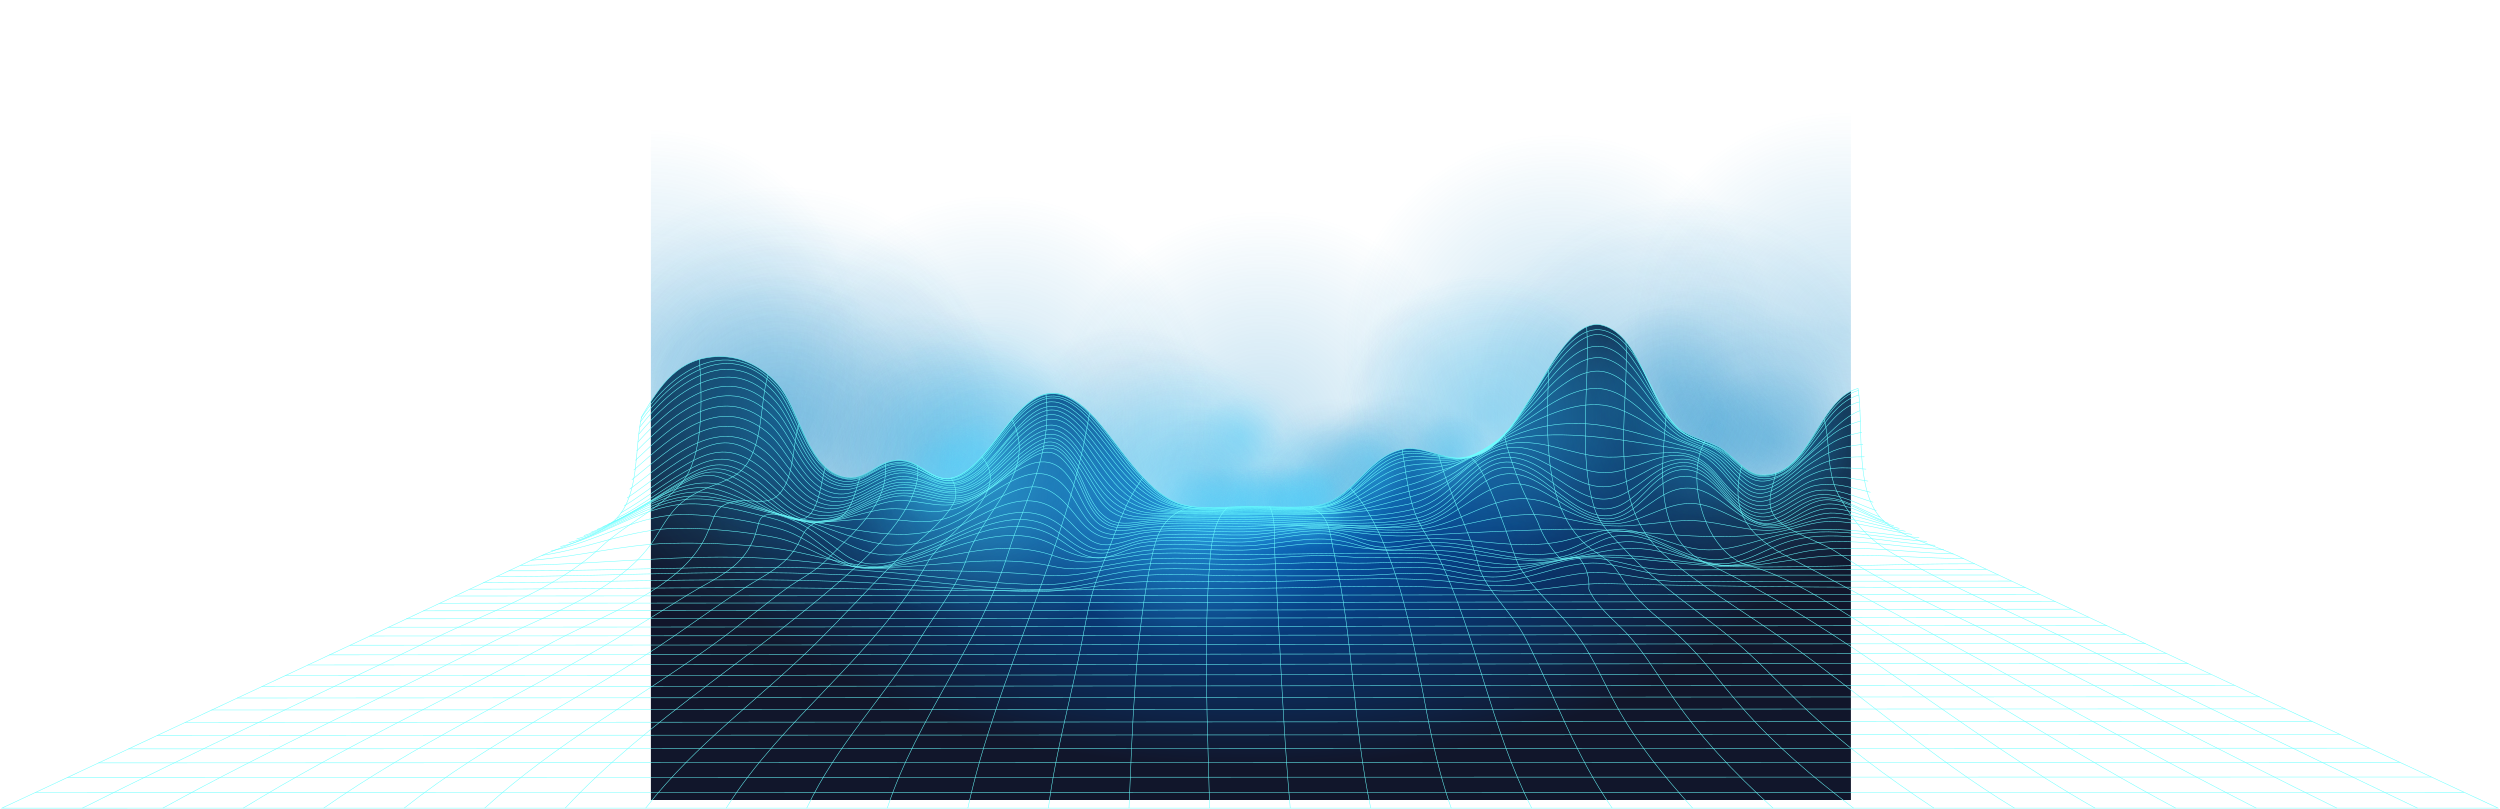 <svg width="3000" height="971" viewBox="0 0 3000 971" fill="none" xmlns="http://www.w3.org/2000/svg">
<mask id="mask0_280_23782" style="mask-type:luminance" maskUnits="userSpaceOnUse" x="781" y="0" width="1441" height="960">
<path d="M2221 0H781V960H2221V0Z" fill="white"/>
</mask>
<g mask="url(#mask0_280_23782)">
<path d="M769.968 499.989C791.935 462.714 813.692 428.84 862.502 427.882C890.809 427.325 915.316 440.874 933.41 461.125C958.435 489.132 967.553 555.387 1006.03 570.357C1036.72 582.298 1048.46 554.423 1075.68 552.136C1107.73 549.445 1120.85 588.244 1153.49 569.107C1206.83 537.838 1234.08 424.097 1306.77 494.392C1339.59 526.126 1372.23 591.318 1417.66 605.128C1442.2 612.589 1474.27 607.622 1499.99 607.622C1524.4 607.622 1549.95 609.779 1574.25 607.622C1624.16 603.191 1637.84 548.627 1683.1 539.194C1705.11 534.607 1729.63 549.811 1751.65 550.093C1796.05 550.66 1820.71 501.099 1842.13 468.979C1856.43 447.531 1888.3 380.246 1923.57 390.463C1972.08 404.515 1978.43 492.43 2020.08 518.041C2033.9 526.539 2048.83 529.087 2063.52 536.974C2078.4 544.969 2094.19 568.754 2112.74 569.941C2171.76 573.713 2180.48 479.745 2229.61 466.092C2236.62 509.347 2225.08 587.958 2257.41 622.207C2277.22 643.19 2324.79 655.573 2350.25 667.525C2565.86 768.711 2781.84 869.113 2997.72 969.727C2758.54 969.727 2519.37 969.727 2280.2 969.729C1520.89 969.734 761.57 969.738 2.254 969.742C216.104 869.601 430.185 769.945 643.828 669.364C671.245 656.456 719.138 644.053 740.275 621.602C768.015 592.14 761.207 536.926 769.968 499.989Z" fill="url(#paint0_radial_280_23782)"/>
</g>
<mask id="mask1_280_23782" style="mask-type:luminance" maskUnits="userSpaceOnUse" x="781" y="0" width="1441" height="960">
<path d="M2221 0H781V960H2221V0Z" fill="white"/>
</mask>
<g mask="url(#mask1_280_23782)">
<path opacity="0.25" d="M1597.97 660.574C1648.29 660.574 1689.08 619.784 1689.08 569.466C1689.08 519.149 1648.29 478.358 1597.97 478.358C1547.65 478.358 1506.86 519.149 1506.86 569.466C1506.86 619.784 1547.65 660.574 1597.97 660.574Z" fill="url(#paint1_radial_280_23782)"/>
<path opacity="0.25" d="M1679.75 646.612C1730.07 646.612 1770.86 605.821 1770.86 555.504C1770.86 505.186 1730.07 464.396 1679.75 464.396C1629.44 464.396 1588.65 505.186 1588.65 555.504C1588.65 605.821 1629.44 646.612 1679.75 646.612Z" fill="url(#paint2_radial_280_23782)"/>
<path opacity="0.25" d="M1649.66 666.461C1702.27 666.461 1744.93 624.799 1744.93 573.408C1744.93 522.016 1702.27 480.355 1649.66 480.355C1597.04 480.355 1554.38 522.016 1554.38 573.408C1554.38 624.799 1597.04 666.461 1649.66 666.461Z" fill="url(#paint3_radial_280_23782)"/>
<path opacity="0.25" d="M1775.64 667.647C1870.95 667.647 1948.22 592.182 1948.22 499.09C1948.22 405.999 1870.95 330.534 1775.64 330.534C1680.33 330.534 1603.06 405.999 1603.06 499.09C1603.06 592.182 1680.33 667.647 1775.64 667.647Z" fill="url(#paint4_radial_280_23782)"/>
<path opacity="0.25" d="M1350.72 728.961C1446.03 728.961 1523.3 653.495 1523.3 560.404C1523.3 467.312 1446.03 391.847 1350.72 391.847C1255.4 391.847 1178.14 467.312 1178.14 560.404C1178.14 653.495 1255.4 728.961 1350.72 728.961Z" fill="url(#paint5_radial_280_23782)"/>
<path opacity="0.25" d="M2051.81 679.05C2147.12 679.05 2224.39 603.585 2224.39 510.493C2224.39 417.402 2147.12 341.937 2051.81 341.937C1956.49 341.937 1879.23 417.402 1879.23 510.493C1879.23 603.585 1956.49 679.05 2051.81 679.05Z" fill="url(#paint6_radial_280_23782)"/>
<path opacity="0.25" d="M2151.63 711.805C2246.94 711.805 2324.21 636.34 2324.21 543.248C2324.21 450.157 2246.94 374.692 2151.63 374.692C2056.31 374.692 1979.05 450.157 1979.05 543.248C1979.05 636.34 2056.31 711.805 2151.63 711.805Z" fill="url(#paint7_radial_280_23782)"/>
<path opacity="0.25" d="M1120.66 710.244C1215.97 710.244 1293.24 634.779 1293.24 541.688C1293.24 448.596 1215.97 373.131 1120.66 373.131C1025.35 373.131 948.08 448.596 948.08 541.688C948.08 634.779 1025.35 710.244 1120.66 710.244Z" fill="url(#paint8_radial_280_23782)"/>
<path opacity="0.25" d="M1144.84 745.336C1240.15 745.336 1317.42 669.871 1317.42 576.779C1317.42 483.688 1240.15 408.223 1144.84 408.223C1049.52 408.223 972.257 483.688 972.257 576.779C972.257 669.871 1049.52 745.336 1144.84 745.336Z" fill="url(#paint9_radial_280_23782)"/>
<path opacity="0.25" d="M929.597 665.013C1024.91 665.013 1102.18 589.548 1102.18 496.456C1102.18 403.365 1024.91 327.899 929.597 327.899C834.284 327.899 757.017 403.365 757.017 496.456C757.017 589.548 834.284 665.013 929.597 665.013Z" fill="url(#paint10_radial_280_23782)"/>
<path opacity="0.25" d="M1464.33 666.559C1514.64 666.559 1555.43 625.768 1555.43 575.451C1555.43 525.133 1514.64 484.343 1464.33 484.343C1414.01 484.343 1373.22 525.133 1373.22 575.451C1373.22 625.768 1414.01 666.559 1464.33 666.559Z" fill="url(#paint11_radial_280_23782)"/>
<path opacity="0.25" d="M2050.77 624.447C2101.09 624.447 2141.88 583.657 2141.88 533.339C2141.88 483.022 2101.09 442.231 2050.77 442.231C2000.46 442.231 1959.67 483.022 1959.67 533.339C1959.67 583.657 2000.46 624.447 2050.77 624.447Z" fill="url(#paint12_radial_280_23782)"/>
<path opacity="0.25" d="M2000 549.844C2050.32 549.844 2091.11 509.053 2091.11 458.736C2091.11 408.419 2050.32 367.628 2000 367.628C1949.69 367.628 1908.9 408.419 1908.9 458.736C1908.9 509.053 1949.69 549.844 2000 549.844Z" fill="url(#paint13_radial_280_23782)"/>
<path opacity="0.25" d="M2127.45 619.265C2177.77 619.265 2218.56 578.475 2218.56 528.157C2218.56 477.84 2177.77 437.05 2127.45 437.05C2077.13 437.05 2036.34 477.84 2036.34 528.157C2036.34 578.475 2077.13 619.265 2127.45 619.265Z" fill="url(#paint14_radial_280_23782)"/>
<path opacity="0.25" d="M1599.01 689.725C1649.33 689.725 1690.12 648.935 1690.12 598.618C1690.12 548.3 1649.33 507.51 1599.01 507.51C1548.69 507.51 1507.9 548.3 1507.9 598.618C1507.9 648.935 1548.69 689.725 1599.01 689.725Z" fill="url(#paint15_radial_280_23782)"/>
<path opacity="0.25" d="M1518.19 776.461C1662.76 776.461 1779.96 659.262 1779.96 514.689C1779.96 370.115 1662.76 252.916 1518.19 252.916C1373.62 252.916 1256.42 370.115 1256.42 514.689C1256.42 659.262 1373.62 776.461 1518.19 776.461Z" fill="url(#paint16_radial_280_23782)"/>
<path opacity="0.25" d="M935.869 746.411C1080.44 746.411 1197.64 629.212 1197.64 484.639C1197.64 340.065 1080.44 222.866 935.869 222.866C791.296 222.866 674.096 340.065 674.096 484.639C674.096 629.212 791.296 746.411 935.869 746.411Z" fill="url(#paint17_radial_280_23782)"/>
<path opacity="0.25" d="M1193.87 757.81C1338.45 757.81 1455.65 640.611 1455.65 496.038C1455.65 351.465 1338.45 234.265 1193.87 234.265C1049.3 234.265 932.1 351.465 932.1 496.038C932.1 640.611 1049.3 757.81 1193.87 757.81Z" fill="url(#paint18_radial_280_23782)"/>
<path opacity="0.25" d="M1872.56 684.242C2017.13 684.242 2134.33 567.042 2134.33 422.469C2134.33 277.896 2017.13 160.696 1872.56 160.696C1727.98 160.696 1610.78 277.896 1610.78 422.469C1610.78 567.042 1727.98 684.242 1872.56 684.242Z" fill="url(#paint19_radial_280_23782)"/>
<path opacity="0.25" d="M2019.69 759.882C2164.26 759.882 2281.46 642.683 2281.46 498.109C2281.46 353.536 2164.26 236.337 2019.69 236.337C1875.12 236.337 1757.92 353.536 1757.92 498.109C1757.92 642.683 1875.12 759.882 2019.69 759.882Z" fill="url(#paint20_radial_280_23782)"/>
<path opacity="0.25" d="M2213.55 657.437C2358.12 657.437 2475.32 540.237 2475.32 395.664C2475.32 251.091 2358.12 133.891 2213.55 133.891C2068.98 133.891 1951.78 251.091 1951.78 395.664C1951.78 540.237 2068.98 657.437 2213.55 657.437Z" fill="url(#paint21_radial_280_23782)"/>
<path opacity="0.25" d="M776.152 677.925C920.725 677.925 1037.92 560.725 1037.92 416.152C1037.92 271.579 920.725 154.379 776.152 154.379C631.579 154.379 514.379 271.579 514.379 416.152C514.379 560.725 631.579 677.925 776.152 677.925Z" fill="url(#paint22_radial_280_23782)"/>
<path opacity="0.25" d="M957.402 788.252C1101.98 788.252 1219.17 671.052 1219.17 526.479C1219.17 381.906 1101.98 264.707 957.402 264.707C812.829 264.707 695.629 381.906 695.629 526.479C695.629 671.052 812.829 788.252 957.402 788.252Z" fill="url(#paint23_radial_280_23782)"/>
<path opacity="0.25" d="M1567.46 663.953C1596.22 663.953 1619.53 640.641 1619.53 611.885C1619.53 583.128 1596.22 559.816 1567.46 559.816C1538.7 559.816 1515.39 583.128 1515.39 611.885C1515.39 640.641 1538.7 663.953 1567.46 663.953Z" fill="url(#paint24_radial_280_23782)"/>
<path opacity="0.25" d="M1501.34 662.365C1530.1 662.365 1553.41 639.053 1553.41 610.297C1553.41 581.54 1530.1 558.228 1501.34 558.228C1472.59 558.228 1449.28 581.54 1449.28 610.297C1449.28 639.053 1472.59 662.365 1501.34 662.365Z" fill="url(#paint25_radial_280_23782)"/>
<path opacity="0.25" d="M1533.61 654.701C1562.36 654.701 1585.68 631.389 1585.68 602.632C1585.68 573.876 1562.36 550.564 1533.61 550.564C1504.85 550.564 1481.54 573.876 1481.54 602.632C1481.54 631.389 1504.85 654.701 1533.61 654.701Z" fill="url(#paint26_radial_280_23782)"/>
<path opacity="0.25" d="M1740.28 596.024C1769.04 596.024 1792.35 572.712 1792.35 543.955C1792.35 515.199 1769.04 491.887 1740.28 491.887C1711.52 491.887 1688.21 515.199 1688.21 543.955C1688.21 572.712 1711.52 596.024 1740.28 596.024Z" fill="url(#paint27_radial_280_23782)"/>
<path opacity="0.25" d="M1450.57 661.837C1479.32 661.837 1502.63 638.526 1502.63 609.769C1502.63 581.012 1479.32 557.7 1450.57 557.7C1421.81 557.7 1398.5 581.012 1398.5 609.769C1398.5 638.526 1421.81 661.837 1450.57 661.837Z" fill="url(#paint28_radial_280_23782)"/>
</g>
<mask id="mask2_280_23782" style="mask-type:luminance" maskUnits="userSpaceOnUse" x="781" y="0" width="1441" height="960">
<path d="M2221 0H781V960H2221V0Z" fill="white"/>
</mask>
<g mask="url(#mask2_280_23782)">
<path opacity="0.25" d="M1590.18 666.332C1636.74 666.332 1674.49 628.586 1674.49 582.023C1674.49 535.46 1636.74 497.714 1590.18 497.714C1543.62 497.714 1505.87 535.46 1505.87 582.023C1505.87 628.586 1543.62 666.332 1590.18 666.332Z" fill="url(#paint29_radial_280_23782)"/>
<path opacity="0.25" d="M1410.36 767.466C1506.96 767.466 1585.27 689.154 1585.27 592.55C1585.27 495.947 1506.96 417.635 1410.36 417.635C1313.75 417.635 1235.44 495.947 1235.44 592.55C1235.44 689.154 1313.75 767.466 1410.36 767.466Z" fill="url(#paint30_radial_280_23782)"/>
<path opacity="0.25" d="M1437.55 787.642C1534.15 787.642 1612.47 709.329 1612.47 612.726C1612.47 516.122 1534.15 437.81 1437.55 437.81C1340.95 437.81 1262.63 516.122 1262.63 612.726C1262.63 709.329 1340.95 787.642 1437.55 787.642Z" fill="url(#paint31_radial_280_23782)"/>
<path opacity="0.25" d="M1791.94 674.483C1888.54 674.483 1966.85 596.17 1966.85 499.567C1966.85 402.963 1888.54 324.651 1791.94 324.651C1695.33 324.651 1617.02 402.963 1617.02 499.567C1617.02 596.17 1695.33 674.483 1791.94 674.483Z" fill="url(#paint32_radial_280_23782)"/>
<path opacity="0.25" d="M1199.83 775.361C1296.43 775.361 1374.75 697.049 1374.75 600.445C1374.75 503.842 1296.43 425.53 1199.83 425.53C1103.23 425.53 1024.91 503.842 1024.91 600.445C1024.91 697.049 1103.23 775.361 1199.83 775.361Z" fill="url(#paint33_radial_280_23782)"/>
<path opacity="0.25" d="M1184.92 728.869C1281.52 728.869 1359.83 650.556 1359.83 553.953C1359.83 457.349 1281.52 379.037 1184.92 379.037C1088.31 379.037 1010 457.349 1010 553.953C1010 650.556 1088.31 728.869 1184.92 728.869Z" fill="url(#paint34_radial_280_23782)"/>
<path opacity="0.25" d="M1516.89 660.086C1545.64 660.086 1568.95 636.775 1568.95 608.018C1568.95 579.261 1545.64 555.949 1516.89 555.949C1488.13 555.949 1464.82 579.261 1464.82 608.018C1464.82 636.775 1488.13 660.086 1516.89 660.086Z" fill="url(#paint35_radial_280_23782)"/>
<path opacity="0.25" d="M1566.57 655.027C1595.32 655.027 1618.64 631.715 1618.64 602.959C1618.64 574.202 1595.32 550.89 1566.57 550.89C1537.81 550.89 1514.5 574.202 1514.5 602.959C1514.5 631.715 1537.81 655.027 1566.57 655.027Z" fill="url(#paint36_radial_280_23782)"/>
<path opacity="0.25" d="M1557.05 659.491C1585.81 659.491 1609.12 636.179 1609.12 607.423C1609.12 578.666 1585.81 555.354 1557.05 555.354C1528.29 555.354 1504.98 578.666 1504.98 607.423C1504.98 636.179 1528.29 659.491 1557.05 659.491Z" fill="url(#paint37_radial_280_23782)"/>
<path opacity="0.25" d="M1580.85 656.515C1609.6 656.515 1632.92 633.203 1632.92 604.447C1632.92 575.69 1609.6 552.378 1580.85 552.378C1552.09 552.378 1528.78 575.69 1528.78 604.447C1528.78 633.203 1552.09 656.515 1580.85 656.515Z" fill="url(#paint38_radial_280_23782)"/>
<path opacity="0.25" d="M1487.44 657.408C1516.19 657.408 1539.5 634.096 1539.5 605.34C1539.5 576.583 1516.19 553.271 1487.44 553.271C1458.68 553.271 1435.37 576.583 1435.37 605.34C1435.37 634.096 1458.68 657.408 1487.44 657.408Z" fill="url(#paint39_radial_280_23782)"/>
<path opacity="0.25" d="M1467.5 661.87C1496.26 661.87 1519.57 638.558 1519.57 609.802C1519.57 581.045 1496.26 557.733 1467.5 557.733C1438.75 557.733 1415.43 581.045 1415.43 609.802C1415.43 638.558 1438.75 661.87 1467.5 661.87Z" fill="url(#paint40_radial_280_23782)"/>
<path opacity="0.25" d="M1431.21 666.927C1459.96 666.927 1483.28 643.615 1483.28 614.859C1483.28 586.102 1459.96 562.79 1431.21 562.79C1402.45 562.79 1379.14 586.102 1379.14 614.859C1379.14 643.615 1402.45 666.927 1431.21 666.927Z" fill="url(#paint41_radial_280_23782)"/>
<path opacity="0.25" d="M1148.75 610.789C1177.51 610.789 1200.82 587.477 1200.82 558.72C1200.82 529.963 1177.51 506.652 1148.75 506.652C1119.99 506.652 1096.68 529.963 1096.68 558.72C1096.68 587.477 1119.99 610.789 1148.75 610.789Z" fill="url(#paint42_radial_280_23782)"/>
<path opacity="0.25" d="M1175.94 596.753C1204.7 596.753 1228.01 573.442 1228.01 544.685C1228.01 515.928 1204.7 492.616 1175.94 492.616C1147.19 492.616 1123.88 515.928 1123.88 544.685C1123.88 573.442 1147.19 596.753 1175.94 596.753Z" fill="url(#paint43_radial_280_23782)"/>
<path opacity="0.25" d="M1121.56 629.209C1150.31 629.209 1173.63 605.897 1173.63 577.14C1173.63 548.384 1150.31 525.072 1121.56 525.072C1092.8 525.072 1069.49 548.384 1069.49 577.14C1069.49 605.897 1092.8 629.209 1121.56 629.209Z" fill="url(#paint44_radial_280_23782)"/>
<path opacity="0.25" d="M1518.05 662.542C1546.81 662.542 1570.12 639.23 1570.12 610.473C1570.12 581.717 1546.81 558.405 1518.05 558.405C1489.29 558.405 1465.98 581.717 1465.98 610.473C1465.98 639.23 1489.29 662.542 1518.05 662.542Z" fill="url(#paint45_radial_280_23782)"/>
<path opacity="0.25" d="M1743.49 602.016C1772.25 602.016 1795.56 578.704 1795.56 549.948C1795.56 521.191 1772.25 497.879 1743.49 497.879C1714.73 497.879 1691.42 521.191 1691.42 549.948C1691.42 578.704 1714.73 602.016 1743.49 602.016Z" fill="url(#paint46_radial_280_23782)"/>
<path opacity="0.25" d="M1645.24 605.524C1674 605.524 1697.31 582.212 1697.31 553.455C1697.31 524.699 1674 501.387 1645.24 501.387C1616.49 501.387 1593.17 524.699 1593.17 553.455C1593.17 582.212 1616.49 605.524 1645.24 605.524Z" fill="url(#paint47_radial_280_23782)"/>
<path opacity="0.25" d="M1489.1 575.7C1517.86 575.7 1541.17 552.389 1541.17 523.632C1541.17 494.875 1517.86 471.563 1489.1 471.563C1460.35 471.563 1437.03 494.875 1437.03 523.632C1437.03 552.389 1460.35 575.7 1489.1 575.7Z" fill="url(#paint48_radial_280_23782)"/>
</g>
<path d="M769.968 499.989C791.935 462.714 813.692 428.84 862.502 427.882C890.809 427.325 915.316 440.874 933.41 461.125C958.435 489.132 967.553 555.387 1006.03 570.357C1036.72 582.298 1048.46 554.423 1075.68 552.136C1107.73 549.445 1120.85 588.244 1153.49 569.107C1206.83 537.838 1234.08 424.097 1306.77 494.392C1339.59 526.126 1372.23 591.318 1417.66 605.128C1442.2 612.589 1474.27 607.622 1499.99 607.622C1524.4 607.622 1549.95 609.779 1574.25 607.622C1624.16 603.191 1637.84 548.627 1683.1 539.194C1705.11 534.607 1729.63 549.811 1751.65 550.093C1796.05 550.66 1820.71 501.099 1842.13 468.979C1856.43 447.531 1888.3 380.246 1923.57 390.463C1972.08 404.515 1978.43 492.43 2020.08 518.041C2033.9 526.539 2048.83 529.087 2063.52 536.974C2078.4 544.969 2094.19 568.754 2112.74 569.941C2171.76 573.713 2180.48 479.745 2229.61 466.092C2236.62 509.347 2225.08 587.958 2257.41 622.207C2277.22 643.19 2324.79 655.573 2350.25 667.525C2565.86 768.71 2781.84 869.113 2997.72 969.727C2758.54 969.727 2519.37 969.727 2280.2 969.729C1520.89 969.734 761.57 969.738 2.254 969.742C216.104 869.601 430.185 769.945 643.828 669.364C671.245 656.456 719.138 644.053 740.275 621.602C768.015 592.14 761.207 536.926 769.968 499.989Z" stroke="#6BFFFF" stroke-width="0.6" stroke-miterlimit="10"/>
<path d="M42.305 950.986C777.834 950.922 1513.36 950.869 2248.89 950.776C2484.92 950.746 2720.94 950.74 2956.97 950.736" stroke="#6BFFFF" stroke-width="0.6" stroke-miterlimit="10"/>
<path d="M80.949 932.892C1026.53 932.748 1972.11 932.456 2917.69 932.427" stroke="#6BFFFF" stroke-width="0.6" stroke-miterlimit="10"/>
<path d="M118.205 915.45C1038.75 915.268 1959.3 914.828 2879.85 914.788" stroke="#6BFFFF" stroke-width="0.6" stroke-miterlimit="10"/>
<path d="M154.095 898.65C1050.54 898.445 1946.98 897.853 2843.42 897.805" stroke="#6BFFFF" stroke-width="0.6" stroke-miterlimit="10"/>
<path d="M188.646 882.48C1061.89 882.265 1935.14 881.522 2808.38 881.468" stroke="#6BFFFF" stroke-width="0.6" stroke-miterlimit="10"/>
<path d="M221.887 866.922C1072.82 866.711 1923.76 865.818 2774.7 865.757" stroke="#6BFFFF" stroke-width="0.6" stroke-miterlimit="10"/>
<path d="M253.837 851.969C1083.34 851.77 1912.84 850.731 2742.34 850.667" stroke="#6BFFFF" stroke-width="0.6" stroke-miterlimit="10"/>
<path d="M284.523 837.61C1093.45 837.429 1902.37 836.25 2711.3 836.183" stroke="#6BFFFF" stroke-width="0.6" stroke-miterlimit="10"/>
<path d="M313.974 823.828C1103.16 823.669 1892.34 822.359 2681.52 822.292" stroke="#6BFFFF" stroke-width="0.6" stroke-miterlimit="10"/>
<path d="M342.211 810.614C1112.47 810.48 1882.73 809.05 2652.99 808.982" stroke="#6BFFFF" stroke-width="0.6" stroke-miterlimit="10"/>
<path d="M369.258 797.956C1121.4 797.847 1873.54 796.305 2625.68 796.241" stroke="#6BFFFF" stroke-width="0.6" stroke-miterlimit="10"/>
<path d="M395.142 785.841C1129.95 785.752 1864.76 784.117 2599.57 784.053" stroke="#6BFFFF" stroke-width="0.6" stroke-miterlimit="10"/>
<path d="M419.89 774.256C1138.14 774.188 1856.38 772.468 2574.63 772.41" stroke="#6BFFFF" stroke-width="0.6" stroke-miterlimit="10"/>
<path d="M443.524 763.19C1145.96 763.138 1848.39 761.349 2550.82 761.295" stroke="#6BFFFF" stroke-width="0.6" stroke-miterlimit="10"/>
<path d="M466.068 752.632C1153.42 752.59 1840.77 750.749 2528.12 750.701" stroke="#6BFFFF" stroke-width="0.6" stroke-miterlimit="10"/>
<path d="M487.551 742.568C1160.54 742.526 1833.52 740.652 2506.51 740.609" stroke="#6BFFFF" stroke-width="0.6" stroke-miterlimit="10"/>
<path d="M508.015 732.987C1167.33 732.941 1826.64 731.055 2485.96 731.011" stroke="#6BFFFF" stroke-width="0.6" stroke-miterlimit="10"/>
<path d="M527.479 723.875C1173.8 723.83 1820.12 721.935 2466.44 721.891" stroke="#6BFFFF" stroke-width="0.6" stroke-miterlimit="10"/>
<path d="M545.948 715.223C1180.01 715.179 1813.92 713.286 2447.92 713.242" stroke="#6BFFFF" stroke-width="0.6" stroke-miterlimit="10"/>
<path d="M563.472 707.015C727.849 707.003 892.677 702.904 1057.02 707.199C1201.92 710.986 1345.69 706.02 1490.54 706.011C1570.31 706.005 1651.46 701.096 1731.1 705.055C1764.22 706.702 1796.48 710.688 1829.75 708.737C1862.87 706.794 1895.3 699.446 1928.55 700.351C2095.78 704.899 2262.93 705.055 2430.4 705.043" stroke="#6BFFFF" stroke-width="0.6" stroke-miterlimit="10"/>
<path d="M580.072 699.243C741.099 699.229 904.485 690.486 1065.3 700.66C1124.36 704.394 1182.91 709.175 1242.14 709.824C1283.39 710.275 1322.39 700.547 1363.29 698.438C1405.48 696.263 1448.24 698.25 1490.47 698.248C1570.73 698.243 1654.38 690.539 1734.2 697.24C1763.22 699.675 1790.01 704.98 1819.37 702.098C1855.1 698.592 1889.36 684.852 1925.52 687.218C1953.47 689.046 1980.48 696.682 2008.6 697.674C2044.51 698.943 2080.75 697.542 2116.68 697.49C2215.73 697.346 2314.77 697.298 2413.81 697.29" stroke="#6BFFFF" stroke-width="0.6" stroke-miterlimit="10"/>
<path d="M595.766 691.891C751.849 691.88 912.927 679.941 1068.59 693.769C1126.41 698.905 1183.12 706.547 1241.3 707.61C1279.81 708.313 1313.39 698.093 1350.97 692.778C1396.31 686.365 1444.89 690.916 1490.56 690.912C1534.81 690.908 1579.07 691.288 1623.31 690.883C1660.24 690.545 1697.61 684.799 1734.23 690.29C1762.34 694.502 1785.83 700.335 1814.54 695.762C1851.48 689.879 1887.48 671.532 1925.23 676.502C1952.71 680.122 1977.46 689.505 2005.56 690.332C2037.76 691.283 2070.22 690.213 2102.43 690.165C2201.01 690.019 2299.58 689.971 2398.15 689.965" stroke="#6BFFFF" stroke-width="0.6" stroke-miterlimit="10"/>
<path d="M610.577 684.972C765.339 685.845 923.145 673.144 1077.55 687.792C1135.7 693.308 1193.09 700.963 1251.64 701.526C1290.89 701.902 1324.19 688.174 1362.46 684.415C1404.22 680.314 1448.4 684.012 1490.37 683.985C1534.63 683.956 1578.88 682.915 1623.13 683.547C1659.87 684.071 1697.3 676.95 1733.63 683.599C1760.96 688.602 1781.99 695.466 1810.42 690.927C1845.14 685.383 1878.86 666.76 1914.31 669.736C1940.57 671.943 1964.82 682.147 1991.47 683.167C2023.42 684.39 2055.68 683.608 2087.66 683.641C2186.23 683.737 2284.82 683.142 2383.4 683.057" stroke="#6BFFFF" stroke-width="0.6" stroke-miterlimit="10"/>
<path d="M624.536 678.445C723.033 676.975 820.783 664.32 919.545 669.97C973.375 673.05 1026.16 681.427 1080.25 683.412C1136.92 685.492 1194.3 684.9 1250.71 690.107C1291.29 693.853 1321.45 682.727 1361.04 678.096C1403 673.188 1448.16 677.562 1490.41 677.46C1530.79 677.362 1571.17 673.999 1611.52 675.567C1648.63 677.009 1688.59 672.211 1725.23 676.715C1754.18 680.275 1779.44 688.66 1809.12 685.601C1842.64 682.147 1874.65 668.131 1908.44 668.045C1966.26 667.897 2025.04 679.367 2083.28 680.162C2178.42 681.464 2274.17 676.266 2369.51 676.556" stroke="#6BFFFF" stroke-width="0.6" stroke-miterlimit="10"/>
<path d="M637.678 672.265C693.314 668.365 747.204 653.412 803.072 652.024C841.639 651.064 881.078 652.691 919.447 656.603C974.941 662.262 1020.5 683.462 1077.55 680.454C1139.8 677.171 1201.73 665.987 1263.28 679.584C1299.09 687.496 1326.38 678.008 1361.49 672.86C1403.06 666.768 1448.72 671.754 1490.67 671.326C1530.5 670.919 1571.45 663.992 1611.1 667.751C1649.37 671.378 1687.49 666.95 1725.41 670.669C1751.88 673.265 1776.87 681.479 1803.83 681.31C1838.71 681.091 1871.84 670.155 1906.37 667.219C1963.46 662.364 2017.22 676.18 2073.66 678.862C2112.75 680.719 2150.44 669.944 2189.2 667.513C2244.64 664.036 2300.98 669.731 2356.47 670.443" stroke="#6BFFFF" stroke-width="0.6" stroke-miterlimit="10"/>
<path d="M650.025 666.442C705.625 658.739 757.549 634.132 814.112 633.961C851.491 633.848 890.519 637.647 927.254 644.381C955.536 649.563 977.737 663.151 1003.72 673.949C1030.45 685.054 1054.81 682.047 1083.04 677.637C1144.99 667.966 1203.6 645.688 1264.87 667.025C1302.89 680.264 1324.09 672.783 1361.8 666.799C1402.95 660.267 1449.03 665.835 1490.67 665.568C1566.35 665.082 1640.15 662.327 1715.47 664.746C1746.64 665.748 1776.83 676.063 1808.1 677.119C1838.44 678.144 1868.14 672.939 1897.75 666.937C1921.72 662.077 1944.89 656.698 1969.52 658.499C2002.15 660.887 2032.81 674.945 2065.33 678.3C2104.09 682.295 2138.72 664.881 2176.45 660.223C2231.26 653.459 2289.24 663.325 2344.24 664.7" stroke="#6BFFFF" stroke-width="0.6" stroke-miterlimit="10"/>
<path d="M661.599 660.991C716.609 650.03 766.873 616.084 823.816 617.42C859.407 618.254 898.957 624.607 933.187 633.825C962.657 641.762 981.903 659.323 1007.74 673.425C1031.87 686.59 1053.83 682.395 1079.48 676.313C1139.12 662.174 1206.87 622.933 1265.69 654.582C1304.92 675.689 1321.51 670.339 1362.09 662.606C1403.03 654.801 1449.39 661.01 1490.99 660.169C1530.22 659.376 1572.25 647.063 1611 654.206C1648.21 661.066 1677.9 660.14 1715.72 660.319C1777.57 660.611 1834.11 684.38 1896.04 664.939C1917.48 658.211 1935.99 648.803 1959.07 650.106C1993 652.026 2023.8 671.63 2057.14 677.246C2096.87 683.941 2126.88 660.757 2164.49 653.607C2218.15 643.404 2278.67 657.376 2332.8 659.324" stroke="#6BFFFF" stroke-width="0.6" stroke-miterlimit="10"/>
<path d="M672.426 655.922C723.546 644.076 768.495 608.415 820.729 604.915C855.024 602.617 892.754 613.63 925.975 621.859C965.812 631.726 980.018 653.069 1012.26 672.814C1036.29 687.527 1060.1 680.283 1085.83 672.369C1143.3 654.691 1208.39 610.412 1265.78 643.985C1282.51 653.77 1298.09 669.546 1318.92 669.571C1333.39 669.589 1347.73 660.511 1361.55 657.529C1402.05 648.797 1449.8 655.59 1490.95 655.127C1531.67 654.668 1571.51 641.173 1611.62 649.523C1628.75 653.088 1643.44 659.342 1660.9 660.332C1679.59 661.394 1697.71 655.632 1716.29 655.071C1772.47 653.374 1832.58 684.232 1887.6 664.245C1913.28 654.916 1928.32 639.37 1957.74 642.847C1993.21 647.038 2023.22 673.277 2059.26 676.257C2094.9 679.204 2119.54 656.031 2153.05 647.858C2205.65 635.027 2268.75 652.065 2322.13 654.311" stroke="#6BFFFF" stroke-width="0.6" stroke-miterlimit="10"/>
<path d="M682.518 651.222C733.403 639.109 777.625 601.137 829.904 598.781C862.875 597.295 899.823 609.264 931.737 617.478C966.292 626.371 985.209 645.055 1012.5 664.771C1035.96 681.717 1058.25 678.144 1084.87 670.547C1138.98 655.102 1209.99 599.489 1264.54 635.025C1282.56 646.76 1295.81 662.068 1317.79 663.694C1337.13 665.125 1353.15 653.904 1372.15 651.007C1410.36 645.178 1452.78 651.487 1491.24 650.423C1530.5 649.336 1572.88 633.927 1611.57 643.759C1628.91 648.165 1642.57 656.433 1661.09 656.644C1679.56 656.857 1697.81 651.568 1716.25 650.942C1770.61 649.097 1833.2 678.59 1885.32 658.163C1907.13 649.615 1923.87 635.77 1948.88 637.659C1983.59 640.28 2013.88 666.186 2048.49 670.881C2083.9 675.681 2109.46 653.451 2142.42 644.272C2196.1 629.324 2257.78 646.48 2312.18 649.642" stroke="#6BFFFF" stroke-width="0.6" stroke-miterlimit="10"/>
<path d="M691.912 646.813C742.279 633.468 787.789 591.9 840.854 595.336C873.919 597.477 907.547 610.257 939.719 618.19C1001.14 633.337 1031.44 681.266 1098.67 661.188C1156.85 643.814 1217.89 586.693 1274.76 631.945C1287.11 641.773 1300.65 656.296 1317.05 659.34C1335.15 662.7 1354.83 650.569 1372.26 647.927C1410.85 642.079 1452.31 646.474 1491.28 646.044C1526.41 645.656 1563.57 633.31 1598.41 637.974C1620.94 640.99 1638.6 650.571 1661.32 650.82C1676.24 650.984 1690.79 647.789 1705.65 646.867C1761.43 643.404 1820.38 661.419 1875.33 649.329C1897.59 644.431 1919.67 634.652 1942.89 635.293C1975.06 636.184 2005.74 654.906 2037.64 659.027C2070.87 663.316 2101.97 650.264 2133.85 642.248C2191.85 627.665 2244.63 639.794 2302.96 645.295" stroke="#6BFFFF" stroke-width="0.6" stroke-miterlimit="10"/>
<path d="M700.654 642.709C751.094 627.79 797.399 582.424 851.393 591.625C883.878 597.16 913.935 612.993 946.318 619.905C1001.71 631.726 1052.2 666.691 1109.97 649.615C1166.51 632.903 1224.58 569.395 1278.07 620.383C1289.66 631.43 1302.35 648.221 1318.76 652.647C1336.55 657.447 1356.95 646.074 1374.18 643.718C1412.45 638.485 1453 642.338 1491.58 641.981C1526.5 641.658 1563.08 631.242 1597.78 635.303C1636.17 639.796 1664.11 644.993 1703.01 642.653C1757.8 639.354 1812.8 636.699 1867.71 635.167C1923.04 633.621 1975.17 640.17 2030.19 643.098C2062.35 644.809 2096.46 644.246 2128.4 639.349C2149.52 636.111 2171.14 626.922 2192.37 625.843C2224.52 624.209 2262.69 637.173 2294.41 641.267" stroke="#6BFFFF" stroke-width="0.6" stroke-miterlimit="10"/>
<path d="M708.76 638.895C759.659 621.984 809.376 572.056 863.683 588.322C896.248 598.078 923.351 617.537 957.615 622.977C1005.84 630.63 1069.91 649.48 1117.47 637.2C1148.19 629.265 1173.17 609.55 1201.38 596.095C1234.78 580.164 1253.16 577.415 1279.67 605.201C1292.63 618.799 1301.1 635.092 1318.85 642.72C1338.79 651.287 1354.9 641.768 1374.89 639.076C1412.88 633.959 1453.95 638.857 1492.11 638.218C1527.63 637.624 1563.46 630.764 1598.82 633.767C1635.62 636.893 1665.94 641.192 1703.01 638.379C1757.91 634.214 1808.67 610.322 1864.02 619.557C1891.17 624.086 1916.3 631.709 1944.18 631.229C1969.81 630.789 1995.19 625.782 2020.79 624.728C2055.83 623.288 2087.88 636.827 2122.34 636.347C2151.42 635.942 2175.95 619.622 2205.16 621.368C2232.36 622.992 2259.55 633.039 2286.53 637.544" stroke="#6BFFFF" stroke-width="0.6" stroke-miterlimit="10"/>
<path d="M716.25 635.372C768.722 616.042 819.799 561.521 875.75 585.558C904.13 597.75 926.941 618.092 957.819 623.983C987.874 629.718 1018.7 622.654 1048.91 622.272C1078.39 621.9 1106.06 630.78 1134.95 622.101C1182.68 607.763 1239.67 533.282 1281.38 588.188C1292.25 602.5 1302.1 627.178 1318.56 636.405C1336.98 646.727 1356.73 638.354 1375.75 636.319C1414.12 632.218 1453.74 634.973 1492.32 634.741C1527.75 634.527 1564.09 627.936 1599.43 631.066C1634.6 634.182 1667.31 638.279 1702.78 634.85C1757.26 629.582 1795.96 585.903 1851.68 601.983C1880.84 610.397 1907.51 630.409 1938.79 628.499C1967.88 626.721 1993.37 607.01 2022.41 604.378C2057.63 601.187 2083.57 628.368 2116.97 632.936C2148.04 637.187 2171.26 613.997 2201.92 615.74C2228.06 617.224 2253.39 628.675 2279.27 634.109" stroke="#6BFFFF" stroke-width="0.6" stroke-miterlimit="10"/>
<path d="M723.149 632.127C755.798 619.118 780.601 602.46 810.789 585.059C845.115 565.271 855.227 566.44 885.559 582.67C912.866 597.281 934.099 620.803 965.535 625.953C997.38 631.169 1027.31 615.788 1058.22 611.461C1088.45 607.227 1116.72 619.171 1146.31 610.312C1193.11 596.304 1246.39 516.378 1285.09 576.119C1295.33 591.919 1303.9 618.933 1320.34 629.85C1338.53 641.925 1358.31 634.539 1377.81 632.882C1415.8 629.651 1454.54 631.697 1492.67 631.548C1527.96 631.409 1563.67 627.093 1598.91 629.186C1632.7 631.19 1666.56 635.449 1700.49 631.49C1756 625.012 1787.12 560.183 1844.88 586.789C1873 599.739 1904.37 629.305 1936.91 625.505C1967.02 621.99 1987.81 590.515 2017.85 586.197C2056.02 580.712 2079.74 621.667 2113.89 630.029C2146.61 638.041 2168.16 607.995 2200.22 610.232C2225.19 611.973 2247.85 624.566 2272.61 630.958" stroke="#6BFFFF" stroke-width="0.6" stroke-miterlimit="10"/>
<path d="M729.475 629.157C762.754 614.945 788.181 595.899 819.348 578.448C849.907 561.339 865.876 562.347 895.307 581.28C920.995 597.808 942.303 624.774 974.423 626.807C1008.31 628.95 1036.45 607.342 1068.72 601.701C1096.6 596.828 1122.93 610.946 1150.56 604.211C1180.52 596.907 1201.64 573.349 1226.11 556.518C1253.89 537.406 1265.92 536.081 1285.87 564.378C1299.77 584.101 1305.88 618.87 1330.17 630.165C1344.51 636.835 1363.26 630.822 1377.86 629.495C1415.83 626.047 1455.11 628.762 1493.15 628.616C1559.03 628.366 1636.5 639.687 1701.27 628.556C1761.97 618.125 1778.92 541.342 1845.24 578.542C1870.42 592.664 1900.99 625.073 1931.53 622.608C1964.77 619.926 1980.84 580.057 2012.37 572.721C2053.4 563.175 2075.15 615.203 2109.14 627.111C2144.69 639.562 2163.23 603.783 2197.25 604.727C2221.59 605.403 2242.66 620.45 2266.52 628.065" stroke="#6BFFFF" stroke-width="0.6" stroke-miterlimit="10"/>
<path d="M735.247 626.364C768.119 611.451 793.828 591.055 824.949 573.834C855.876 556.721 872.638 559.448 901.403 579.314C926.16 596.413 946.381 624.081 978.405 625.379C1012.89 626.776 1039.7 601.809 1072.3 595.957C1100.88 590.826 1126.81 607.859 1155.4 601.196C1185.42 594.202 1205.5 569.858 1229.12 552.284C1255.91 532.349 1267.8 531.222 1287.18 559.421C1301.05 579.613 1306.52 615.231 1330.88 627.249C1345.27 634.347 1363.94 628.543 1378.66 627.105C1416.41 623.422 1455.55 625.939 1493.38 625.937C1558.89 625.933 1635.29 636.613 1699.83 625.805C1761.13 615.539 1774.72 531.702 1842.44 571.505C1867.74 586.374 1898.3 621.362 1929.55 618.862C1964.23 616.088 1978.69 572.404 2011.38 564.678C2054.08 554.582 2071.97 612.522 2106.06 625.411C2141.59 638.849 2160.16 598.533 2194.41 599.756C2218.56 600.62 2237.4 616.531 2260.96 625.327" stroke="#6BFFFF" stroke-width="0.6" stroke-miterlimit="10"/>
<path d="M740.415 621.944C771.548 606.138 798.353 584.379 828.774 568.23C859.478 551.929 877.927 555.201 905.875 574.921C930.332 592.178 949.793 620.686 981.709 622.312C1016.01 624.06 1041.69 598.339 1073.91 592.602C1102.39 587.534 1127.4 604.808 1156.12 598.873C1185.82 592.735 1206.19 566.348 1229.28 549.059C1256.03 529.023 1268.28 527.856 1287.82 555.892C1302.02 576.265 1307.7 611.411 1332.02 623.896C1346.35 631.252 1364.85 626.296 1379.7 624.899C1417.32 621.356 1455.95 623.501 1493.67 623.499C1558.39 623.497 1634.85 634.226 1698.48 622.072C1759.09 610.495 1773.23 526.526 1840.57 563.929C1866.12 578.116 1896.95 612.421 1927.49 610.673C1961.58 608.723 1979.2 567.504 2011.47 560.273C2054.42 550.646 2069.23 607.509 2103.02 621.456C2136.79 635.395 2156.52 597.095 2189.39 597.293C2213.57 597.437 2232.51 611.856 2256.01 620.446" stroke="#6BFFFF" stroke-width="0.6" stroke-miterlimit="10"/>
<path d="M744.992 615.458C774.566 598.79 802.195 575.777 832.114 560.563C862.765 544.977 882.808 548.974 909.957 568.846C934.539 586.838 952.548 615.521 984.716 618.601C1018.64 621.848 1043.59 594.568 1075.23 589.11C1103.54 584.227 1127.92 602.504 1156.57 596.398C1186.14 590.097 1206.33 562.652 1229.21 545.274C1255.93 524.991 1268.59 523.663 1288.56 551.482C1321.38 597.199 1320.83 627.41 1381.35 622.708C1418.72 619.803 1456.58 621.293 1494.03 621.291C1558.67 621.289 1633.51 630.722 1697 617.151C1756.36 604.462 1772.7 524.175 1839.04 556.055C1865.46 568.758 1895.72 599.885 1925.8 598.909C1958.86 597.838 1980.17 561.809 2011.82 555.825C2055.21 547.62 2066.99 602.298 2100.89 617.148C2133.13 631.267 2153.85 594.71 2185.33 593.447C2209.48 592.477 2228.04 604.742 2251.65 612.751" stroke="#6BFFFF" stroke-width="0.6" stroke-miterlimit="10"/>
<path d="M749.021 607.25C777.235 589.719 805.351 565.596 835.002 551.176C865.755 536.22 887.285 541.118 913.672 561.375C937.916 579.988 955.202 610.449 987.444 614.362C1021.11 618.448 1045.03 590.636 1076.28 585.52C1104.46 580.904 1128.14 600.196 1156.78 593.812C1186.24 587.246 1206.27 558.603 1228.96 541.033C1255.63 520.385 1268.75 518.798 1289.38 546.348C1322.13 590.097 1323.77 623.539 1383.51 620.548C1420.47 618.697 1457.45 619.294 1494.45 619.294C1559.81 619.292 1631.34 626.295 1695.42 611.246C1753.12 597.692 1773.18 524.066 1837.8 547.991C1865.52 558.254 1894.62 584.296 1924.43 584.164C1956.26 584.022 1981.43 555.496 2012.39 551.386C2056.29 545.555 2065.18 596.98 2099.56 612.57C2130.49 626.594 2152.09 591.531 2182.12 588.455C2206.21 585.99 2223.93 595.615 2247.86 602.696" stroke="#6BFFFF" stroke-width="0.6" stroke-miterlimit="10"/>
<path d="M752.538 597.669C779.552 579.297 807.001 555.644 836.185 541.104C870.854 523.83 889.19 531.145 915.669 551.651C939.796 570.334 955.833 603.176 987.448 609.364C1021.69 616.065 1042.81 589.045 1073.71 582.795C1104.88 576.49 1130.04 599.612 1161.19 588.916C1206.21 573.456 1250.59 479.221 1292.32 542.903C1320.02 585.166 1331.03 618.11 1387.34 618.194C1423.12 618.246 1459 617.501 1494.81 617.501C1561.54 617.501 1625.65 618.726 1691.07 604.787C1745.26 593.244 1772.79 526.203 1831.3 538.136C1863.62 544.725 1894.37 567.673 1927.09 567.218C1956.74 566.807 1986.65 544.426 2015.94 546.436C2058.57 549.362 2065.03 593.468 2100.46 608.763C2130.61 621.775 2151.79 586.197 2180.85 582.202C2204.51 578.949 2220.38 585.034 2244.57 590.744" stroke="#6BFFFF" stroke-width="0.6" stroke-miterlimit="10"/>
<path d="M755.593 587.055C803.865 551.218 859.689 495.012 917.376 541.016C943.28 561.675 960.455 603.181 996.994 606.39C1025.29 608.872 1045.48 586.214 1071.11 580.099C1102.33 572.648 1125.82 596.598 1156.5 587.758C1186.1 579.231 1203.49 551.462 1226.23 532.867C1256.62 508.009 1272.59 508.925 1295.7 541.377C1324.03 581.155 1336.63 615.439 1391.92 616.351C1426.36 616.919 1460.98 615.899 1495.44 615.898C1526.83 615.898 1558.23 616.128 1589.62 615.898C1624.54 615.64 1653.85 606.344 1687.25 597.621C1717.2 589.801 1735.11 581.086 1759.09 561.306C1783.87 540.874 1802.08 528.697 1836.23 531.381C1868.17 533.89 1898.4 548.093 1929.96 548.602C1956.13 549.024 1982.82 542.732 2009.07 543.12C2059.69 543.867 2060.91 588.53 2101.85 604.708C2130.79 616.147 2153.11 581.23 2180.14 575.147C2202.98 570.01 2217.75 573.408 2241.75 577.359" stroke="#6BFFFF" stroke-width="0.6" stroke-miterlimit="10"/>
<path d="M758.225 575.754C805.931 537.197 861.391 482.663 918.806 529.747C944.937 551.176 960.038 594.73 996.246 601.248C1026.51 606.695 1049.12 580.143 1077.03 575.559C1107.2 570.603 1129.56 596.003 1160.67 584.099C1212.61 564.225 1247.23 461.845 1298.99 537.537C1326.75 578.131 1342.98 609.706 1396.13 614.237C1428.87 617.029 1463.06 614.473 1495.89 614.473C1526.04 614.473 1556.26 615.022 1586.4 614.473C1622.59 613.813 1648.69 600.394 1682.84 591.612C1711.78 584.172 1731.09 577.843 1755.44 560.475C1780.62 542.519 1799 528.885 1830.46 524.369C1887.78 516.138 1956.03 529.676 2012.79 538.266C2037.33 541.98 2043.32 543.191 2063.17 562.913C2073.96 573.633 2088.21 595.818 2103.63 600.476C2126.7 607.444 2148.19 582.369 2166.3 573.02C2193.35 559.052 2210.21 560.571 2239.35 563.002" stroke="#6BFFFF" stroke-width="0.6" stroke-miterlimit="10"/>
<path d="M760.477 564.112C807.456 522.86 861.947 471.389 919.972 518.124C946.322 539.347 960.136 585.79 995.341 595.784C1025.23 604.268 1047.27 578.181 1074.18 572.711C1104.08 566.632 1125.51 593 1155.94 583.258C1201.95 568.527 1243.59 461.391 1293.21 520.908C1326.5 560.824 1342.61 607.653 1400.93 613.114C1432.13 616.034 1465.26 613.214 1496.53 613.214C1528.46 613.214 1561.53 615.617 1593.35 613.212C1628.66 610.541 1654.84 591.441 1688.52 582.568C1742.47 568.36 1782.36 531.249 1835.62 515.981C1903 496.666 1952.53 516.783 2016.55 534.28C2033.65 538.956 2042.02 541.173 2056.35 552.198C2071.73 564.033 2085.63 591.112 2105.73 596.145C2127.26 601.534 2151.06 575.71 2167.03 566.248C2193.21 550.733 2207.81 548.283 2237.33 548.133" stroke="#6BFFFF" stroke-width="0.6" stroke-miterlimit="10"/>
<path d="M762.393 552.472C807.757 509.276 863.057 459.074 920.891 506.446C947.241 528.031 960.213 578.112 994.546 590.158C1028.6 602.106 1048.33 570.319 1079.25 567.579C1110.39 564.818 1126.48 592.982 1159.25 578.298C1186.89 565.912 1202.61 536.686 1224.79 517.352C1254.76 491.234 1270.47 489.986 1296.78 518.865C1327.38 552.47 1346.01 599.328 1394.93 610.282C1426.39 617.326 1464.95 612.109 1497.02 612.109C1527.65 612.109 1559.24 614.277 1589.75 612.108C1626.98 609.458 1650.01 584.175 1684.95 574.656C1709.43 567.986 1731.9 566.498 1755.31 554.413C1780.99 541.154 1804.52 524.091 1830.3 510.985C1859.05 496.362 1897.11 480.088 1930.27 487.279C1961.38 494.022 1990.66 520.072 2020.25 531.174C2036.25 537.176 2045.77 540.061 2059.56 550.873C2073.58 561.873 2088.81 588.745 2108.06 591.809C2128.88 595.127 2153.17 569.441 2168 559.39C2193.34 542.212 2205.85 536.147 2235.65 533.215" stroke="#6BFFFF" stroke-width="0.6" stroke-miterlimit="10"/>
<path d="M764.016 541.177C809.579 494.074 875.241 440.694 930.891 503.582C953.798 529.469 965.372 575.873 1001.25 585.925C1030.3 594.063 1047.1 570.184 1073.33 565.513C1105.99 559.695 1125.12 590.828 1158.59 576.595C1184.71 565.486 1202.09 533.729 1222.2 514.694C1255.12 483.525 1272.59 484.034 1302.83 518.83C1331.67 552.023 1354.77 597.69 1400.96 609.285C1430.23 616.631 1467.44 611.144 1497.58 611.144C1526.64 611.144 1556.27 613.008 1585.25 611.14C1623.89 608.653 1644.21 580.372 1678.75 568.794C1704.16 560.277 1730.79 562.796 1756.39 552.015C1783.71 540.503 1806.36 521.9 1830.52 505.135C1857.25 486.578 1893.68 459.537 1927.91 467.626C1962.29 475.749 1984.32 512.688 2016.18 527.526C2033.84 535.755 2048.29 537.894 2064.63 551.388C2076.9 561.519 2094.41 587.088 2111.74 587.822C2131.4 588.655 2156.58 562.245 2170.21 551.758C2194.26 533.245 2204.9 524.31 2234.26 518.705" stroke="#6BFFFF" stroke-width="0.6" stroke-miterlimit="10"/>
<path d="M765.387 530.575C808.992 481.801 876.234 429.228 931.419 492.841C954.655 519.625 964.917 567.863 1000.21 580.827C1032.47 592.673 1048.47 564.926 1078.17 562.261C1106.9 559.682 1124.19 588.217 1154.04 576.478C1213.38 553.135 1238.22 434.915 1306.33 515.317C1334.95 549.095 1360.06 593.898 1404.99 607.3C1432.5 615.504 1469.5 610.305 1498.15 610.305C1525.63 610.305 1554.96 613.371 1582.18 610.303C1625.05 605.468 1644.89 570.019 1684.57 559.851C1706.64 554.193 1730.67 558.39 1753.2 551.44C1787.29 540.926 1809.12 518.091 1835.85 495.174C1857.41 476.69 1890.23 441.594 1922 445.651C1959.75 450.471 1987.59 508.829 2019.74 525.921C2036.34 534.751 2051.77 537.439 2067.69 550.334C2079.91 560.227 2096.84 583.525 2114.19 583.676C2133.14 583.841 2158.83 556.24 2171.27 545.299C2194.3 525.043 2203.95 513.295 2233.11 505.066" stroke="#6BFFFF" stroke-width="0.6" stroke-miterlimit="10"/>
<path d="M766.548 521.007C806.838 472.116 874.376 417.761 930.58 481.488C954.716 508.856 966.459 568.076 1005.63 579.621C1035 588.28 1052.54 559.747 1079.52 558.637C1112.23 557.292 1126.03 590.882 1160.37 570.319C1185.36 555.36 1200.69 525.606 1221.24 505.634C1252.57 475.183 1270.5 473.785 1302.31 504.703C1335.67 537.137 1361.68 593.541 1410.22 606.864C1437.43 614.331 1470.46 609.588 1498.64 609.588C1525.01 609.588 1552.05 611.493 1578.35 609.587C1623.09 606.34 1638.72 567.953 1678.84 554.995C1702.11 547.48 1730.33 555.686 1754.52 550.172C1790.66 541.93 1811.51 515.04 1836.26 489.285C1856.87 467.833 1893.55 418.739 1929.13 431.121C1970.03 445.352 1986.28 505.847 2025.69 526.237C2038.6 532.915 2050.65 533.315 2063.2 542.815C2076.17 552.637 2091.28 573.564 2108.74 576.804C2151.44 584.734 2192.65 507.103 2232.18 492.764" stroke="#6BFFFF" stroke-width="0.6" stroke-miterlimit="10"/>
<path d="M767.545 512.821C805.463 462.887 872.893 408.837 929.602 471.337C954.046 498.277 965.601 560.289 1001.49 574.656C1032.74 587.163 1046.29 560.078 1073.82 556.883C1104.63 553.308 1121.5 586.952 1152.57 573.191C1201.08 551.704 1234.25 435.128 1297.77 493.989C1333.44 527.042 1358.89 584.972 1405.88 604.289C1432.84 615.37 1470.48 608.972 1499.08 608.972C1526.52 608.972 1555.94 612.071 1583.17 608.97C1625.38 604.165 1643.1 559.471 1682.04 549.9C1705.9 544.036 1731.35 553.381 1755.79 549.193C1793.17 542.79 1813.16 512.062 1836.5 484.47C1858.09 458.961 1890.14 406.343 1926.95 416.836C1967.74 428.463 1985.09 499.415 2021.48 520.725C2037.19 529.928 2052.94 532.529 2067.76 543.971C2081.65 554.7 2093.86 571.79 2112.2 574.28C2162.63 581.123 2185.61 493.083 2231.4 482.254" stroke="#6BFFFF" stroke-width="0.6" stroke-miterlimit="10"/>
<path d="M768.418 506.36C804.476 454.812 872.438 403.44 928.498 462.745C957.139 493.043 964.911 558.774 1007.27 572.886C1037.01 582.795 1048.62 557.61 1075.5 555.159C1109.66 552.042 1123.57 590.298 1158.33 567.681C1206.26 536.488 1237.52 431.18 1303.56 495.738C1336.46 527.9 1365.65 587.163 1410.38 604.754C1435.89 614.786 1472.53 608.446 1499.46 608.446C1525.91 608.446 1553.62 610.877 1579.94 608.442C1623.31 604.433 1638.76 560.811 1676.9 547.064C1702.36 537.886 1730.51 552.636 1757.22 549.245C1794.78 544.476 1816.02 508.13 1837 480.371C1852.85 459.399 1889.9 392.16 1924.7 402.434C1967.48 415.064 1982.75 493.221 2017.25 517.843C2034.91 530.442 2054.12 531.506 2071.91 545.286C2084.84 555.299 2097.74 571.84 2115.26 572.058C2168.93 572.734 2182.89 487.308 2230.74 473.996" stroke="#6BFFFF" stroke-width="0.6" stroke-miterlimit="10"/>
<path d="M769.213 501.967C807.609 442.07 878.002 398.853 934.631 465.869C959.366 495.143 968.824 560.913 1010.18 572.87C1037.5 580.771 1049.97 555.391 1074.11 552.918C1107.9 549.456 1120.01 587.967 1154.24 568.787C1203.2 541.354 1233.85 428.774 1301.49 490.721C1337.41 523.617 1366.95 588.419 1414.89 604.602C1439.99 613.075 1473.12 607.997 1499.77 607.997C1524.89 607.997 1551.36 610.362 1576.36 607.995C1623.05 603.575 1636.97 554.506 1678.78 543.229C1704.55 536.279 1730.11 551.587 1756.31 549.64C1793.59 546.874 1812.99 511.782 1832.85 483.921C1852.42 456.463 1885.7 385.284 1925.91 396.864C1972.91 410.4 1982.76 496.577 2024.65 522.486C2037.62 530.511 2054.78 532.356 2068.63 541.603C2080.5 549.538 2095.33 568.9 2110.66 570.442C2169.64 576.374 2181.06 482.742 2230.17 468.449" stroke="#6BFFFF" stroke-width="0.6" stroke-miterlimit="10"/>
<path d="M2188.86 502.495C2197.4 534.874 2190.48 567.335 2208.33 597.783C2225.85 627.66 2240.85 646.743 2273.05 665.177C2335.77 701.092 2402.86 729.827 2467.99 761.044C2612.46 830.295 2756.3 900.855 2900.96 969.727" stroke="#6BFFFF" stroke-width="0.6" stroke-miterlimit="10"/>
<path d="M2131.22 567.122C2126.85 586.61 2116.82 606.532 2132.37 623.182C2147.76 639.673 2185.11 649.964 2204.29 662.771C2264.88 703.217 2333.62 731.835 2398.57 764.552C2533.91 832.733 2668.24 902.801 2804.23 969.729" stroke="#6BFFFF" stroke-width="0.6" stroke-miterlimit="10"/>
<path d="M2090.14 558.828C2075.39 613.434 2096.93 643.183 2147.72 669.468C2335.8 766.796 2518.91 873.368 2707.5 969.727" stroke="#6BFFFF" stroke-width="0.6" stroke-miterlimit="10"/>
<path d="M2045.86 529.221C2020.66 577.233 2047.3 664.531 2098.21 678.518C2156.54 694.545 2215.62 738.398 2267.75 768.782C2382.41 835.613 2493.64 906.985 2610.79 969.729" stroke="#6BFFFF" stroke-width="0.6" stroke-miterlimit="10"/>
<path d="M1999.59 496.735C1994.72 556.652 1981.64 644.725 2047.46 675.685C2212.59 753.354 2355.28 879.604 2514.1 969.727" stroke="#6BFFFF" stroke-width="0.6" stroke-miterlimit="10"/>
<path d="M1951.15 409.759C1955.36 496.334 1925.13 602.705 1996.84 665.533C2039.75 703.131 2089.98 732.094 2136.49 764.821C2232.03 832.036 2316.64 908.774 2417.41 969.729" stroke="#6BFFFF" stroke-width="0.6" stroke-miterlimit="10"/>
<path d="M1904.04 392.114C1908.34 461.017 1892.42 543.652 1913.47 610.051C1920.21 631.288 1937.58 646.474 1952.61 662.425C1990.83 702.981 2038.69 733.521 2081.4 769.023C2109.69 792.542 2134.6 819.733 2161.08 845.211C2210.27 892.552 2263.94 932.141 2320.77 969.731" stroke="#6BFFFF" stroke-width="0.6" stroke-miterlimit="10"/>
<path d="M1858.4 444.161C1856.33 515.324 1847.84 621.145 1918.04 664.837C1938.75 677.726 1940.09 685.363 1954.02 704.943C1971.12 728.978 1995.59 745.114 2016.76 764.997C2043.57 790.176 2065.33 820.199 2089.41 847.857C2129.88 894.346 2175.32 932.41 2224.23 969.729" stroke="#6BFFFF" stroke-width="0.6" stroke-miterlimit="10"/>
<path d="M1805.49 521.084C1806.69 531.777 1810.03 541.463 1813.37 551.702C1821.7 577.213 1833.44 602.118 1845.21 626.239C1851.03 642.405 1859.71 656.7 1871.26 669.116C1875.25 670.737 1879.26 671.011 1883.28 669.94C1887.21 669.043 1891.2 668.966 1895.22 669.709C1903.81 680.45 1907.6 692.834 1906.61 706.858C1914.71 726.795 1938.09 745.261 1952.01 760.097C1971.86 781.258 1986.8 806.221 2002.97 830.124C2039.01 883.398 2080.04 926.534 2127.68 969.731" stroke="#6BFFFF" stroke-width="0.6" stroke-miterlimit="10"/>
<path d="M1763.2 548.001C1784.2 557.165 1815.71 666.403 1822.78 678.897C1838.75 707.144 1873.16 734.878 1894.72 765.17C1912.92 790.748 1925.21 820.643 1940.32 847.98C1965.37 893.307 1996.63 931.096 2031.15 969.731" stroke="#6BFFFF" stroke-width="0.6" stroke-miterlimit="10"/>
<path d="M1726.35 545.618C1737.96 591.8 1761.96 632.139 1773.64 676.497C1781.94 707.973 1814.34 734.375 1830.42 765.663C1866.35 835.58 1889 903.988 1934.61 969.731" stroke="#6BFFFF" stroke-width="0.6" stroke-miterlimit="10"/>
<path d="M1682.55 539.242C1687.05 565.254 1689.73 598.239 1700.74 622.472C1707.91 638.258 1718.71 652.385 1726.28 668.279C1772.67 765.615 1788.75 873.206 1838.06 969.733" stroke="#6BFFFF" stroke-width="0.6" stroke-miterlimit="10"/>
<path d="M1620.02 585.228C1642.5 609.723 1656.14 640.053 1667.82 670.75C1704.19 766.362 1706.93 872.663 1741.47 969.734" stroke="#6BFFFF" stroke-width="0.6" stroke-miterlimit="10"/>
<path d="M1570.96 608.041C1596.57 617.629 1595.3 639.633 1600.84 663.621C1624.06 764.112 1623.35 868.614 1644.87 969.733" stroke="#6BFFFF" stroke-width="0.6" stroke-miterlimit="10"/>
<path d="M1523.39 607.623C1531.88 625.283 1528.77 648.818 1529.9 667.82C1535.87 768.522 1539.33 869.2 1548.28 969.733" stroke="#6BFFFF" stroke-width="0.6" stroke-miterlimit="10"/>
<path d="M1473.89 608.423C1458.42 620.26 1454.05 648.259 1452.26 668.742C1443.64 767.741 1449.22 870.641 1451.56 969.734" stroke="#6BFFFF" stroke-width="0.6" stroke-miterlimit="10"/>
<path d="M1429.85 607.623C1398.1 617.411 1388.83 636.471 1382.13 668.429C1361.9 765.057 1358.96 871.715 1354.82 969.735" stroke="#6BFFFF" stroke-width="0.6" stroke-miterlimit="10"/>
<path d="M1371.75 572.819C1346.1 608.175 1338.93 640.965 1322.15 679.82C1309.45 709.24 1305.28 733.104 1299.19 765.502C1286.24 834.413 1266.98 899.81 1258.1 969.733" stroke="#6BFFFF" stroke-width="0.6" stroke-miterlimit="10"/>
<path d="M1307.51 495.135C1281.01 661.1 1197 806.93 1161.39 969.736" stroke="#6BFFFF" stroke-width="0.6" stroke-miterlimit="10"/>
<path d="M1255.11 472.975C1263.06 544.86 1231.08 596.25 1209.6 664.316C1175.71 771.686 1100.46 861.615 1064.71 969.735" stroke="#6BFFFF" stroke-width="0.6" stroke-miterlimit="10"/>
<path d="M1214.26 503.33C1246.85 566.154 1180.29 611.595 1160.76 668.341C1148.41 704.262 1124.54 733.052 1104.56 765.717C1060.94 837.059 1004.67 892.716 968.07 969.738" stroke="#6BFFFF" stroke-width="0.6" stroke-miterlimit="10"/>
<path d="M1178.08 548.001C1217.34 593.338 1133.16 638.899 1113.23 674.828C1052.35 784.591 938.974 862.017 871.444 969.736" stroke="#6BFFFF" stroke-width="0.6" stroke-miterlimit="10"/>
<path d="M1141.33 573.679C1146.21 580.737 1149.04 592.662 1145.47 601.06C1134.34 627.203 1088.93 658.735 1067.55 680.588C1038.33 710.471 1009.55 741.953 979.68 771.429C910.433 839.77 835.35 891.996 774.82 969.736" stroke="#6BFFFF" stroke-width="0.6" stroke-miterlimit="10"/>
<path d="M1100.97 558.397C1107.56 602.383 1053.23 656.402 1025.87 681.364C915.362 782.214 781.129 859.292 678.209 969.738" stroke="#6BFFFF" stroke-width="0.6" stroke-miterlimit="10"/>
<path d="M1062.33 555.748C1067.43 605.541 1023.89 638.554 992.475 671.326C978.365 686.047 958.798 695.142 942.491 707.113C914.379 727.753 887.817 750.33 859.576 770.83C766.416 838.454 667.421 891.567 581.622 969.738" stroke="#6BFFFF" stroke-width="0.6" stroke-miterlimit="10"/>
<path d="M1032.09 572.855C1026.69 587.109 1023.74 607.776 1011.58 618.288C1000.96 627.481 989.04 622.46 977.334 627.992C963.97 634.307 962.907 644.913 955.167 657.055C940.525 680.022 917.975 689.871 895.678 704.052C866.83 722.402 839.09 742.358 811.021 761.81C704.417 835.69 587.326 888.415 485.026 969.738" stroke="#6BFFFF" stroke-width="0.6" stroke-miterlimit="10"/>
<path d="M990.418 560.506C985.338 576.66 983.385 611.313 967.574 621.057C953.825 629.532 944.269 617.126 929.729 616.915C906.745 616.583 913.121 626.761 903.642 648.515C888.393 683.51 856.389 694.562 825.89 713.372C794.97 732.442 764.262 752.037 732.9 770.402C617.844 837.782 498.188 893.03 388.454 969.738" stroke="#6BFFFF" stroke-width="0.6" stroke-miterlimit="10"/>
<path d="M959.111 508.103C950.507 532.706 953.791 578.98 931.361 596.131C918.587 605.898 901.177 599.14 885.853 601.279C856.214 605.416 859.643 617.123 846.777 644.028C816.672 706.984 723.569 738.138 664.487 770.012C540.144 837.093 412.621 895.715 291.945 969.742" stroke="#6BFFFF" stroke-width="0.6" stroke-miterlimit="10"/>
<path d="M921.694 449.685C911.353 483.959 916.84 536.89 890.271 563.866C878.288 576.031 856.909 581.345 841.434 588.624C812.5 602.235 803.858 616.541 787.273 643.793C747.951 708.411 657.644 736.441 592.034 769.695C459.842 836.698 325.382 898.299 195.412 969.742" stroke="#6BFFFF" stroke-width="0.6" stroke-miterlimit="10"/>
<path d="M839.328 431.194C842.022 470.64 845.284 539.439 822.365 573.585C800.469 606.205 750.027 628.959 721.513 656.11C667.488 707.555 586.89 734.175 520.352 766.489C380.01 834.645 238.276 899.662 98.849 969.742" stroke="#6BFFFF" stroke-width="0.6" stroke-miterlimit="10"/>
<defs>
<radialGradient id="paint0_radial_280_23782" cx="0" cy="0" r="1" gradientUnits="userSpaceOnUse" gradientTransform="translate(1499.98 612.896) scale(652.77 307.65)">
<stop stop-color="#005ABE"/>
<stop offset="1" stop-color="#11162B"/>
</radialGradient>
<radialGradient id="paint1_radial_280_23782" cx="0" cy="0" r="1" gradientUnits="userSpaceOnUse" gradientTransform="translate(1597.97 569.467) scale(91.107 91.107)">
<stop stop-color="#1D8FCB"/>
<stop offset="1" stop-color="#1D8FCB" stop-opacity="0"/>
</radialGradient>
<radialGradient id="paint2_radial_280_23782" cx="0" cy="0" r="1" gradientUnits="userSpaceOnUse" gradientTransform="translate(1679.75 555.504) scale(91.107 91.107)">
<stop stop-color="#1D8FCB"/>
<stop offset="1" stop-color="#1D8FCB" stop-opacity="0"/>
</radialGradient>
<radialGradient id="paint3_radial_280_23782" cx="0" cy="0" r="1" gradientUnits="userSpaceOnUse" gradientTransform="translate(1649.66 573.407) scale(95.27 93.056)">
<stop stop-color="#1D8FCB"/>
<stop offset="1" stop-color="#1D8FCB" stop-opacity="0"/>
</radialGradient>
<radialGradient id="paint4_radial_280_23782" cx="0" cy="0" r="1" gradientUnits="userSpaceOnUse" gradientTransform="translate(1775.64 499.09) scale(172.573 168.563)">
<stop stop-color="#1D8FCB"/>
<stop offset="1" stop-color="#1D8FCB" stop-opacity="0"/>
</radialGradient>
<radialGradient id="paint5_radial_280_23782" cx="0" cy="0" r="1" gradientUnits="userSpaceOnUse" gradientTransform="translate(1350.72 560.404) scale(172.573 168.563)">
<stop stop-color="#1D8FCB"/>
<stop offset="1" stop-color="#1D8FCB" stop-opacity="0"/>
</radialGradient>
<radialGradient id="paint6_radial_280_23782" cx="0" cy="0" r="1" gradientUnits="userSpaceOnUse" gradientTransform="translate(2051.8 510.494) scale(172.573 168.563)">
<stop stop-color="#1D8FCB"/>
<stop offset="1" stop-color="#1D8FCB" stop-opacity="0"/>
</radialGradient>
<radialGradient id="paint7_radial_280_23782" cx="0" cy="0" r="1" gradientUnits="userSpaceOnUse" gradientTransform="translate(2151.63 543.248) scale(172.573 168.563)">
<stop stop-color="#1D8FCB"/>
<stop offset="1" stop-color="#1D8FCB" stop-opacity="0"/>
</radialGradient>
<radialGradient id="paint8_radial_280_23782" cx="0" cy="0" r="1" gradientUnits="userSpaceOnUse" gradientTransform="translate(1120.66 541.688) scale(172.573 168.563)">
<stop stop-color="#1D8FCB"/>
<stop offset="1" stop-color="#1D8FCB" stop-opacity="0"/>
</radialGradient>
<radialGradient id="paint9_radial_280_23782" cx="0" cy="0" r="1" gradientUnits="userSpaceOnUse" gradientTransform="translate(1144.84 576.779) scale(172.573 168.563)">
<stop stop-color="#1D8FCB"/>
<stop offset="1" stop-color="#1D8FCB" stop-opacity="0"/>
</radialGradient>
<radialGradient id="paint10_radial_280_23782" cx="0" cy="0" r="1" gradientUnits="userSpaceOnUse" gradientTransform="translate(929.596 496.456) scale(172.573 168.563)">
<stop stop-color="#1D8FCB"/>
<stop offset="1" stop-color="#1D8FCB" stop-opacity="0"/>
</radialGradient>
<radialGradient id="paint11_radial_280_23782" cx="0" cy="0" r="1" gradientUnits="userSpaceOnUse" gradientTransform="translate(1464.33 575.451) scale(91.107 91.107)">
<stop stop-color="#1D8FCB"/>
<stop offset="1" stop-color="#1D8FCB" stop-opacity="0"/>
</radialGradient>
<radialGradient id="paint12_radial_280_23782" cx="0" cy="0" r="1" gradientUnits="userSpaceOnUse" gradientTransform="translate(2050.78 533.339) scale(91.107 91.107)">
<stop stop-color="#1D8FCB"/>
<stop offset="1" stop-color="#1D8FCB" stop-opacity="0"/>
</radialGradient>
<radialGradient id="paint13_radial_280_23782" cx="0" cy="0" r="1" gradientUnits="userSpaceOnUse" gradientTransform="translate(2000 458.735) scale(91.107 91.107)">
<stop stop-color="#1D8FCB"/>
<stop offset="1" stop-color="#1D8FCB" stop-opacity="0"/>
</radialGradient>
<radialGradient id="paint14_radial_280_23782" cx="0" cy="0" r="1" gradientUnits="userSpaceOnUse" gradientTransform="translate(2127.45 528.158) scale(91.107)">
<stop stop-color="#1D8FCB"/>
<stop offset="1" stop-color="#1D8FCB" stop-opacity="0"/>
</radialGradient>
<radialGradient id="paint15_radial_280_23782" cx="0" cy="0" r="1" gradientUnits="userSpaceOnUse" gradientTransform="translate(1599.01 598.617) scale(91.107)">
<stop stop-color="#1D8FCB"/>
<stop offset="1" stop-color="#1D8FCB" stop-opacity="0"/>
</radialGradient>
<radialGradient id="paint16_radial_280_23782" cx="0" cy="0" r="1" gradientUnits="userSpaceOnUse" gradientTransform="translate(1518.19 514.688) scale(261.774 261.774)">
<stop stop-color="#1D8FCB"/>
<stop offset="1" stop-color="#1D8FCB" stop-opacity="0"/>
</radialGradient>
<radialGradient id="paint17_radial_280_23782" cx="0" cy="0" r="1" gradientUnits="userSpaceOnUse" gradientTransform="translate(935.87 484.639) scale(261.774 261.774)">
<stop stop-color="#1D8FCB"/>
<stop offset="1" stop-color="#1D8FCB" stop-opacity="0"/>
</radialGradient>
<radialGradient id="paint18_radial_280_23782" cx="0" cy="0" r="1" gradientUnits="userSpaceOnUse" gradientTransform="translate(1193.87 496.037) scale(261.774)">
<stop stop-color="#1D8FCB"/>
<stop offset="1" stop-color="#1D8FCB" stop-opacity="0"/>
</radialGradient>
<radialGradient id="paint19_radial_280_23782" cx="0" cy="0" r="1" gradientUnits="userSpaceOnUse" gradientTransform="translate(1872.56 422.47) scale(261.774 261.774)">
<stop stop-color="#1D8FCB"/>
<stop offset="1" stop-color="#1D8FCB" stop-opacity="0"/>
</radialGradient>
<radialGradient id="paint20_radial_280_23782" cx="0" cy="0" r="1" gradientUnits="userSpaceOnUse" gradientTransform="translate(2019.69 498.109) scale(261.774 261.774)">
<stop stop-color="#1D8FCB"/>
<stop offset="1" stop-color="#1D8FCB" stop-opacity="0"/>
</radialGradient>
<radialGradient id="paint21_radial_280_23782" cx="0" cy="0" r="1" gradientUnits="userSpaceOnUse" gradientTransform="translate(2213.55 395.663) scale(261.774)">
<stop stop-color="#1D8FCB"/>
<stop offset="1" stop-color="#1D8FCB" stop-opacity="0"/>
</radialGradient>
<radialGradient id="paint22_radial_280_23782" cx="0" cy="0" r="1" gradientUnits="userSpaceOnUse" gradientTransform="translate(776.151 416.152) scale(261.774)">
<stop stop-color="#1D8FCB"/>
<stop offset="1" stop-color="#1D8FCB" stop-opacity="0"/>
</radialGradient>
<radialGradient id="paint23_radial_280_23782" cx="0" cy="0" r="1" gradientUnits="userSpaceOnUse" gradientTransform="translate(957.402 526.479) scale(261.774)">
<stop stop-color="#1D8FCB"/>
<stop offset="1" stop-color="#1D8FCB" stop-opacity="0"/>
</radialGradient>
<radialGradient id="paint24_radial_280_23782" cx="0" cy="0" r="1" gradientUnits="userSpaceOnUse" gradientTransform="translate(1567.46 611.884) scale(52.069 52.069)">
<stop stop-color="#1D8FCB"/>
<stop offset="1" stop-color="#1D8FCB" stop-opacity="0"/>
</radialGradient>
<radialGradient id="paint25_radial_280_23782" cx="0" cy="0" r="1" gradientUnits="userSpaceOnUse" gradientTransform="translate(1501.34 610.297) scale(52.069)">
<stop stop-color="#1D8FCB"/>
<stop offset="1" stop-color="#1D8FCB" stop-opacity="0"/>
</radialGradient>
<radialGradient id="paint26_radial_280_23782" cx="0" cy="0" r="1" gradientUnits="userSpaceOnUse" gradientTransform="translate(1533.61 602.633) scale(52.069)">
<stop stop-color="#1D8FCB"/>
<stop offset="1" stop-color="#1D8FCB" stop-opacity="0"/>
</radialGradient>
<radialGradient id="paint27_radial_280_23782" cx="0" cy="0" r="1" gradientUnits="userSpaceOnUse" gradientTransform="translate(1740.28 543.956) scale(52.069 52.069)">
<stop stop-color="#1D8FCB"/>
<stop offset="1" stop-color="#1D8FCB" stop-opacity="0"/>
</radialGradient>
<radialGradient id="paint28_radial_280_23782" cx="0" cy="0" r="1" gradientUnits="userSpaceOnUse" gradientTransform="translate(1450.56 609.769) scale(52.069)">
<stop stop-color="#1D8FCB"/>
<stop offset="1" stop-color="#1D8FCB" stop-opacity="0"/>
</radialGradient>
<radialGradient id="paint29_radial_280_23782" cx="0" cy="0" r="1" gradientUnits="userSpaceOnUse" gradientTransform="translate(1590.18 582.024) scale(84.31)">
<stop stop-color="#47D2FF"/>
<stop offset="1" stop-color="#47D2FF" stop-opacity="0"/>
</radialGradient>
<radialGradient id="paint30_radial_280_23782" cx="0" cy="0" r="1" gradientUnits="userSpaceOnUse" gradientTransform="translate(1410.36 592.55) scale(174.915 174.915)">
<stop stop-color="#47D2FF"/>
<stop offset="1" stop-color="#47D2FF" stop-opacity="0"/>
</radialGradient>
<radialGradient id="paint31_radial_280_23782" cx="0" cy="0" r="1" gradientUnits="userSpaceOnUse" gradientTransform="translate(1437.55 612.725) scale(174.915 174.915)">
<stop stop-color="#47D2FF"/>
<stop offset="1" stop-color="#47D2FF" stop-opacity="0"/>
</radialGradient>
<radialGradient id="paint32_radial_280_23782" cx="0" cy="0" r="1" gradientUnits="userSpaceOnUse" gradientTransform="translate(1791.94 499.567) scale(174.915 174.915)">
<stop stop-color="#47D2FF"/>
<stop offset="1" stop-color="#47D2FF" stop-opacity="0"/>
</radialGradient>
<radialGradient id="paint33_radial_280_23782" cx="0" cy="0" r="1" gradientUnits="userSpaceOnUse" gradientTransform="translate(1199.83 600.445) scale(174.915)">
<stop stop-color="#47D2FF"/>
<stop offset="1" stop-color="#47D2FF" stop-opacity="0"/>
</radialGradient>
<radialGradient id="paint34_radial_280_23782" cx="0" cy="0" r="1" gradientUnits="userSpaceOnUse" gradientTransform="translate(1184.92 553.954) scale(174.915 174.915)">
<stop stop-color="#47D2FF"/>
<stop offset="1" stop-color="#47D2FF" stop-opacity="0"/>
</radialGradient>
<radialGradient id="paint35_radial_280_23782" cx="0" cy="0" r="1" gradientUnits="userSpaceOnUse" gradientTransform="translate(1516.89 608.017) scale(52.069)">
<stop stop-color="#47D2FF"/>
<stop offset="1" stop-color="#47D2FF" stop-opacity="0"/>
</radialGradient>
<radialGradient id="paint36_radial_280_23782" cx="0" cy="0" r="1" gradientUnits="userSpaceOnUse" gradientTransform="translate(1566.57 602.959) scale(52.069)">
<stop stop-color="#47D2FF"/>
<stop offset="1" stop-color="#47D2FF" stop-opacity="0"/>
</radialGradient>
<radialGradient id="paint37_radial_280_23782" cx="0" cy="0" r="1" gradientUnits="userSpaceOnUse" gradientTransform="translate(1557.05 607.422) scale(52.069 52.069)">
<stop stop-color="#47D2FF"/>
<stop offset="1" stop-color="#47D2FF" stop-opacity="0"/>
</radialGradient>
<radialGradient id="paint38_radial_280_23782" cx="0" cy="0" r="1" gradientUnits="userSpaceOnUse" gradientTransform="translate(1580.85 604.447) scale(52.069)">
<stop stop-color="#47D2FF"/>
<stop offset="1" stop-color="#47D2FF" stop-opacity="0"/>
</radialGradient>
<radialGradient id="paint39_radial_280_23782" cx="0" cy="0" r="1" gradientUnits="userSpaceOnUse" gradientTransform="translate(1487.43 605.339) scale(52.069 52.069)">
<stop stop-color="#47D2FF"/>
<stop offset="1" stop-color="#47D2FF" stop-opacity="0"/>
</radialGradient>
<radialGradient id="paint40_radial_280_23782" cx="0" cy="0" r="1" gradientUnits="userSpaceOnUse" gradientTransform="translate(1467.5 609.802) scale(52.069)">
<stop stop-color="#47D2FF"/>
<stop offset="1" stop-color="#47D2FF" stop-opacity="0"/>
</radialGradient>
<radialGradient id="paint41_radial_280_23782" cx="0" cy="0" r="1" gradientUnits="userSpaceOnUse" gradientTransform="translate(1431.21 614.859) scale(52.069)">
<stop stop-color="#47D2FF"/>
<stop offset="1" stop-color="#47D2FF" stop-opacity="0"/>
</radialGradient>
<radialGradient id="paint42_radial_280_23782" cx="0" cy="0" r="1" gradientUnits="userSpaceOnUse" gradientTransform="translate(1148.75 558.719) scale(52.069 52.069)">
<stop stop-color="#47D2FF"/>
<stop offset="1" stop-color="#47D2FF" stop-opacity="0"/>
</radialGradient>
<radialGradient id="paint43_radial_280_23782" cx="0" cy="0" r="1" gradientUnits="userSpaceOnUse" gradientTransform="translate(1175.94 544.684) scale(52.069 52.069)">
<stop stop-color="#47D2FF"/>
<stop offset="1" stop-color="#47D2FF" stop-opacity="0"/>
</radialGradient>
<radialGradient id="paint44_radial_280_23782" cx="0" cy="0" r="1" gradientUnits="userSpaceOnUse" gradientTransform="translate(1121.56 577.14) scale(52.069 52.069)">
<stop stop-color="#47D2FF"/>
<stop offset="1" stop-color="#47D2FF" stop-opacity="0"/>
</radialGradient>
<radialGradient id="paint45_radial_280_23782" cx="0" cy="0" r="1" gradientUnits="userSpaceOnUse" gradientTransform="translate(1518.05 610.473) scale(52.069)">
<stop stop-color="#47D2FF"/>
<stop offset="1" stop-color="#47D2FF" stop-opacity="0"/>
</radialGradient>
<radialGradient id="paint46_radial_280_23782" cx="0" cy="0" r="1" gradientUnits="userSpaceOnUse" gradientTransform="translate(1743.49 549.947) scale(52.069)">
<stop stop-color="#47D2FF"/>
<stop offset="1" stop-color="#47D2FF" stop-opacity="0"/>
</radialGradient>
<radialGradient id="paint47_radial_280_23782" cx="0" cy="0" r="1" gradientUnits="userSpaceOnUse" gradientTransform="translate(1645.24 553.456) scale(52.069)">
<stop stop-color="#47D2FF"/>
<stop offset="1" stop-color="#47D2FF" stop-opacity="0"/>
</radialGradient>
<radialGradient id="paint48_radial_280_23782" cx="0" cy="0" r="1" gradientUnits="userSpaceOnUse" gradientTransform="translate(1489.1 523.631) scale(52.069 52.069)">
<stop stop-color="#47D2FF"/>
<stop offset="1" stop-color="#47D2FF" stop-opacity="0"/>
</radialGradient>
</defs>
</svg>
